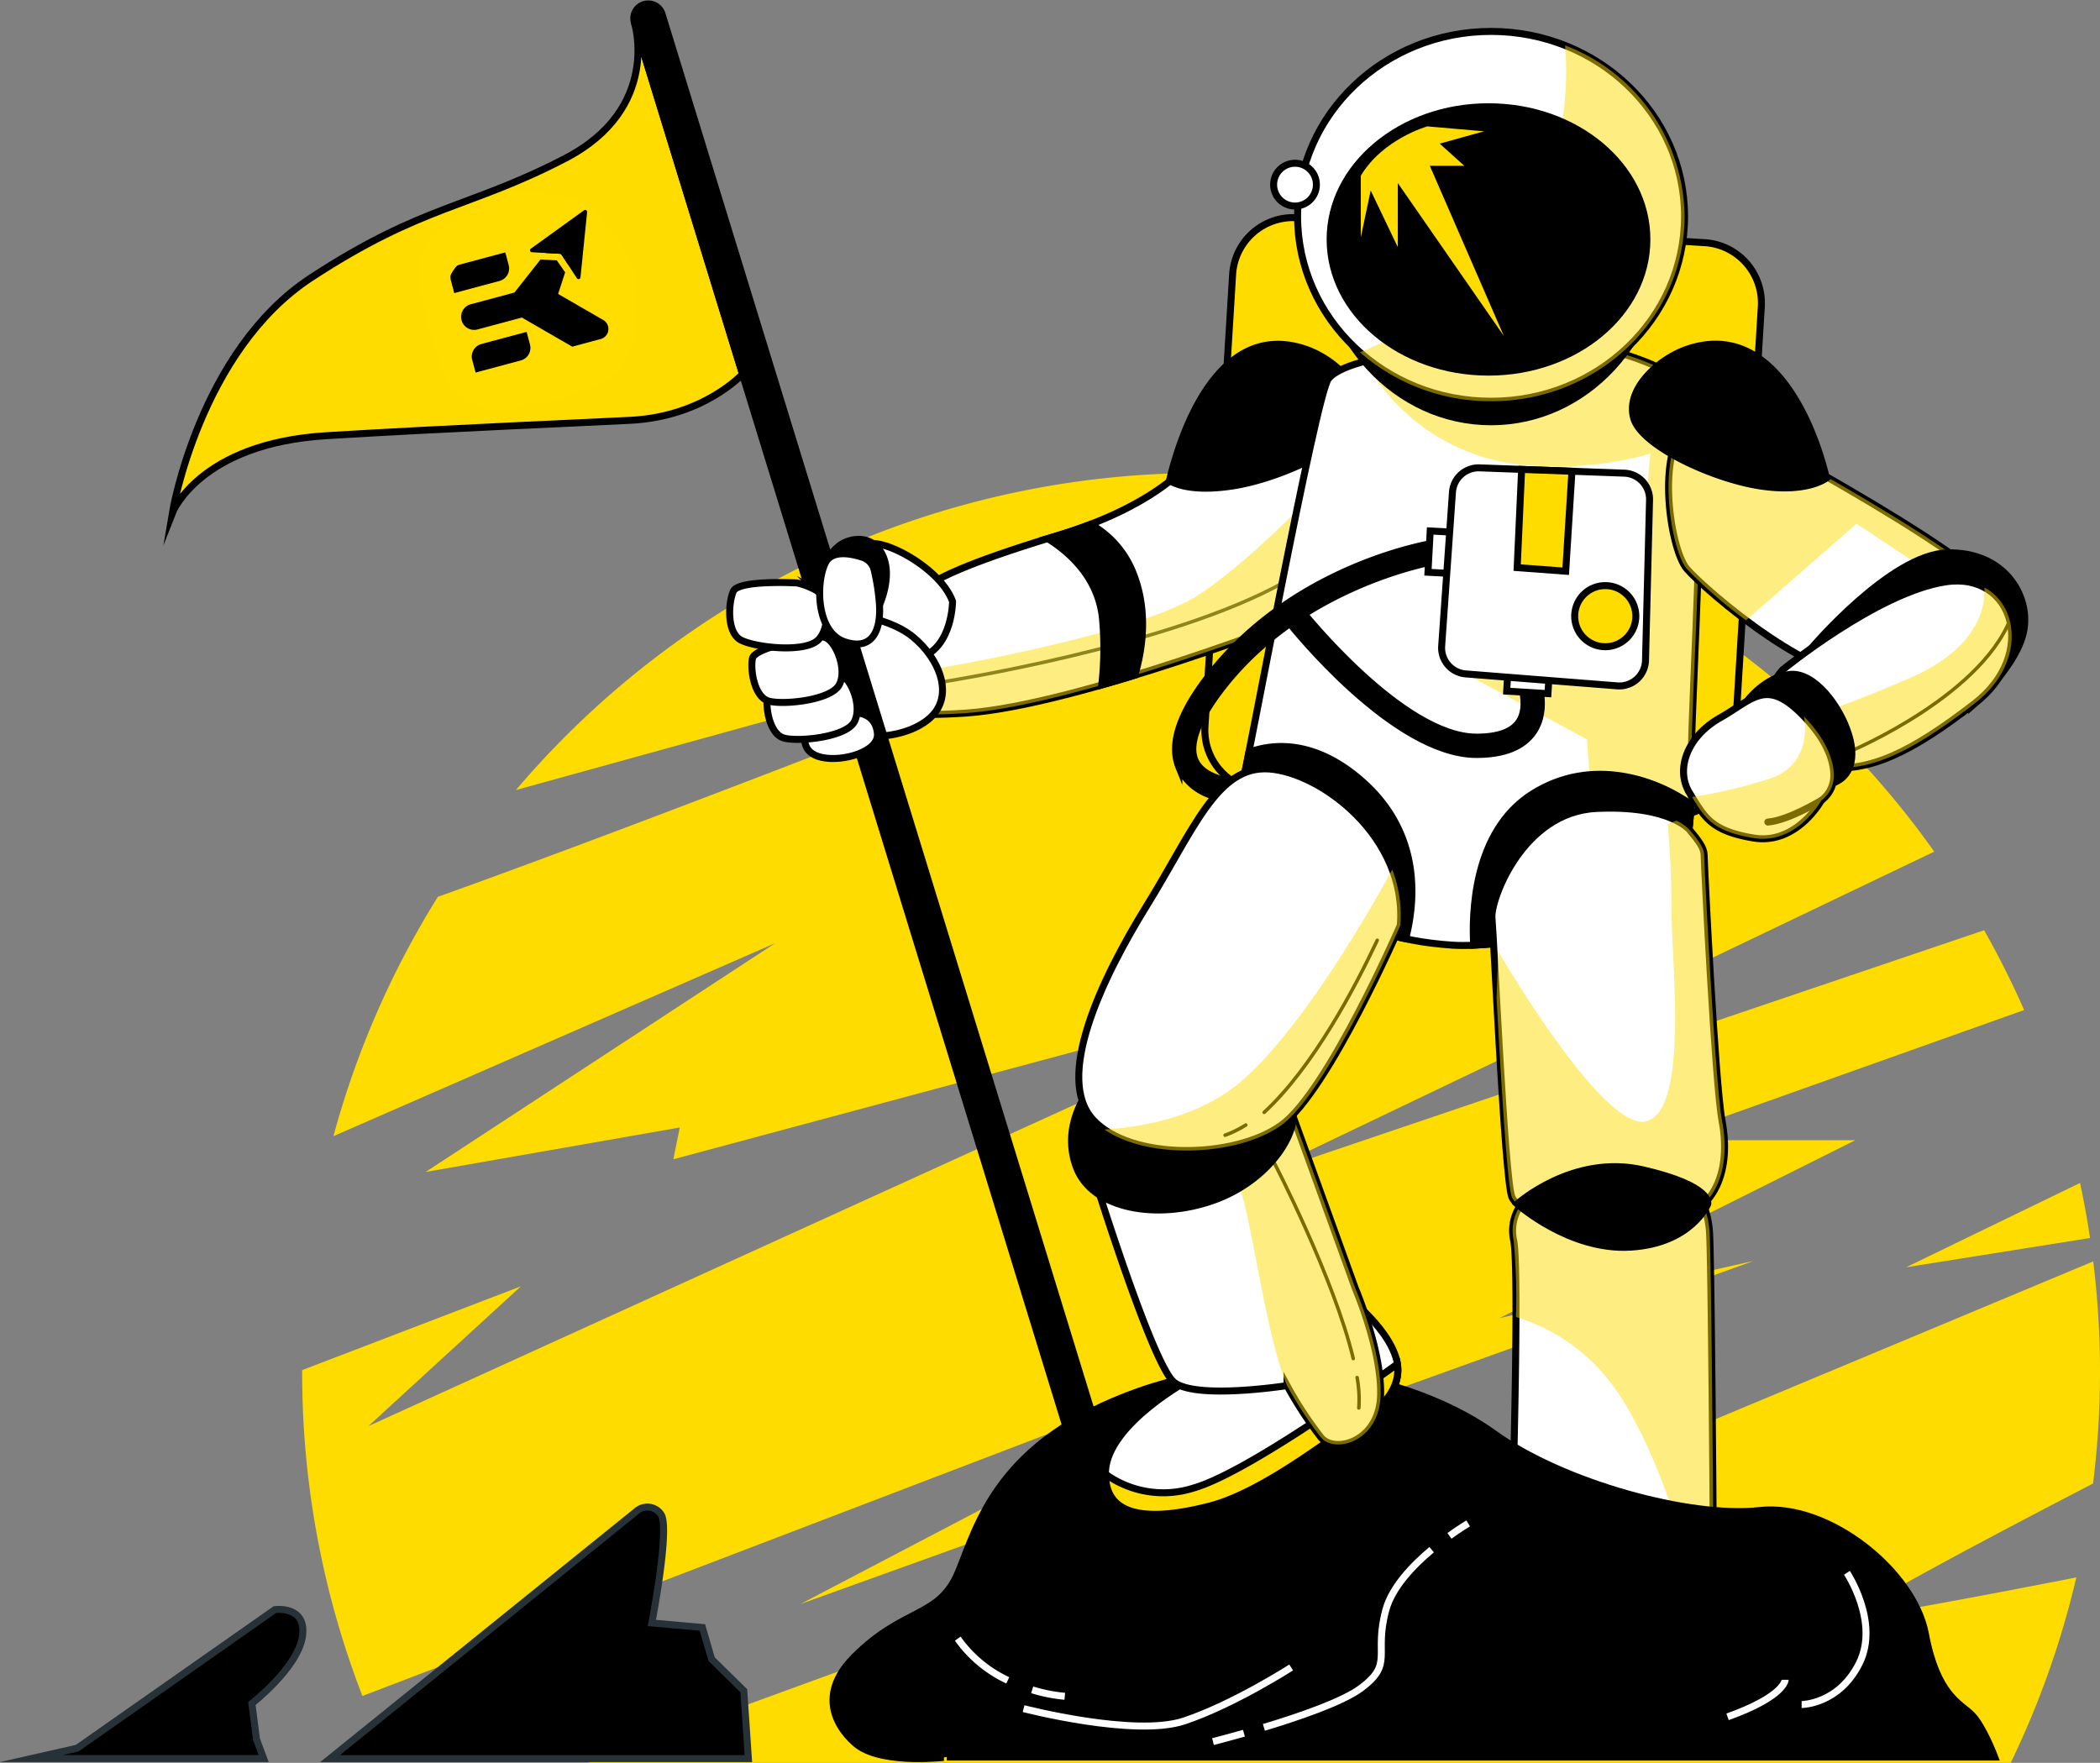 <svg xmlns="http://www.w3.org/2000/svg" width="300.777" height="252.509" viewBox="0 0 300.777 252.509">
  <rect x="0" y="0" width="300.777" height="252.509" fill="#808080" stroke="none"/>
  <g id="Group_16" data-name="Group 16" transform="translate(354.497 381.562)">
    <g id="Grupo_2847" data-name="Grupo 2847" transform="translate(-4437.119 -2027.131)">
      <g id="Grupo_2837" data-name="Grupo 2837" transform="translate(4125.896 1713.321)">
        <path id="Trazado_6646" data-name="Trazado 6646" d="M409.931,309.808q-.6-3.987-1.435-7.887L383.582,314Z" transform="translate(-153.85 -200.229)" fill="#fedc00"/>
        <path id="Trazado_6647" data-name="Trazado 6647" d="M238.968,196.215s-73.686,29.327-113.492,43.559a128.042,128.042,0,0,0-14.958,34.284l63.257-27.636-50.054,32.763,36.4-6.371-.911,4.551,98.29-26.393L115.53,315.587l21.841-20.022-31.331,12v.252a128.415,128.415,0,0,0,8.631,46.431l139.194-53.221-76.447,40.044,136.511-49.144-36.4,8.19,50.964-25.482H300.276l52.4-18.642q-2.587-5.875-5.73-11.433L242.031,280.094,339.8,233.3a128.756,128.756,0,0,0-203.145-8.819Z" transform="translate(-106.037 -179.064)" fill="#fedc00"/>
        <path id="Trazado_6648" data-name="Trazado 6648" d="M337.009,366.394c-2.315,0,18.553-11.039,34.057-19.078a129.336,129.336,0,0,0,.027-31.816L240.54,370.034l34.583-26.392L155.5,387.325H359.272a127.872,127.872,0,0,0,9.4-26.558C357.692,362.915,339.525,366.394,337.009,366.394Z" transform="translate(-114.558 -202.568)" fill="#fedc00"/>
      </g>
      <path id="Trazado_7506" data-name="Trazado 7506" d="M110.865,394.041l44.116-35.615a2.356,2.356,0,0,1,1.786-.367,2.326,2.326,0,0,1,1.506,1.014c1.317,1.942-1.317,15.539-1.317,15.539l7.243.647,1.317,4.533,4.61,4.534.658,9.713Z" transform="translate(4019.027 1503.43)" stroke="#263238" stroke-miterlimit="10" stroke-width="1"/>
      <path id="Trazado_7507" data-name="Trazado 7507" d="M65.744,395.6l28.313-19.848s4.609-.641,3.95,3.842-7.243,9.6-7.243,9.6l.659,5.122,1.03,2.772H59.159Z" transform="translate(4027.934 1500.378)" stroke="#263238" stroke-miterlimit="10" stroke-width="1"/>
      <path id="Trazado_7504" data-name="Trazado 7504" d="M8.667,0H67.208a8.667,8.667,0,0,1,8.667,8.667V73.554a8.667,8.667,0,0,1-8.667,8.667H8.667A8.667,8.667,0,0,1,0,73.554V8.667A8.667,8.667,0,0,1,8.667,0Z" transform="matrix(0.998, 0.061, -0.061, 0.998, 4259.695, 1676.229)" fill="#fedc00" stroke="#000" stroke-width="1"/>
      <g id="Grupo_2841" data-name="Grupo 2841" transform="translate(4205 1694.87)">
        <path id="Trazado_6654" data-name="Trazado 6654" d="M249.046,191.472s-4.691,5.794-18.486,9.933-17.106,6.345-17.106,6.345-8,2.76-10.76,9.657-1.1,10.485,14.9,9.381S266.7,212.716,266.7,212.716s6.07-11.036,4.691-20.417S251.8,187.609,249.046,191.472Z" transform="translate(-201.606 -173.949)" fill="#fff" stroke="#000" stroke-miterlimit="10" stroke-width="1"/>
        <path id="Trazado_6655" data-name="Trazado 6655" d="M216.61,226.755s32.95-5.119,49.266-14.4" transform="translate(-204.19 -178.349)" fill="none" stroke="#263238" stroke-miterlimit="10" stroke-width="0.5"/>
        <path id="Trazado_6656" data-name="Trazado 6656" d="M214.333,221.924s.316,3.159.61,6.351c1.446-.008,3.049-.07,4.841-.194,16-1.1,49.112-14.071,49.112-14.071a45.591,45.591,0,0,0,4.692-14.362l-1.865-5.316s-9.381,10.485-18.21,16.555S214.333,221.924,214.333,221.924Z" transform="translate(-203.798 -175.244)" fill="#fedc00" opacity="0.49"/>
        <path id="Trazado_6657" data-name="Trazado 6657" d="M247.517,224.059c.971-3.192,2.017-8.819-.161-14.446a13.768,13.768,0,0,0-6.175-7.175c-1.478.569-3.094,1.127-4.862,1.657q-.654.2-1.278.387c2.894,1.785,7.523,5.618,7.9,12.029a46.2,46.2,0,0,1-.155,8.946C244.366,225.008,245.949,224.538,247.517,224.059Z" transform="translate(-207.366 -176.64)" stroke="#000" stroke-miterlimit="10" stroke-width="1"/>
        <path id="Trazado_6658" data-name="Trazado 6658" d="M280.721,175.255A14.3,14.3,0,0,0,276,172.161c-11.846-4.5-17.73,9.361-19.969,18.615,0,0,2.315,1.879,9.212.776s16.829-5.793,17.935-9.66C283.866,179.482,282.59,177.1,280.721,175.255Z" transform="translate(-210.905 -171.271)" stroke="#000" stroke-miterlimit="10" stroke-width="1"/>
        <path id="Trazado_6659" data-name="Trazado 6659" d="M215.824,214.049s0,6.346-4.414,8-8.553-1.38-8.553-1.38-.828-12.14.276-14.347S213.893,208.807,215.824,214.049Z" transform="translate(-201.77 -177.213)" fill="#fff" stroke="#000" stroke-miterlimit="10" stroke-width="1"/>
      </g>
      <g id="Grupo_2838" data-name="Grupo 2838" transform="translate(4250.989 1695.719)">
        <path id="Trazado_6660" data-name="Trazado 6660" d="M290.3,173.069s-7.467,1.03-9.27,3.347-11.845,56.65-12.36,58.2,1.545,6.437,7.982,13.389,14.42,9.012,22.145,9.527,26.007-3.347,30.385-7.467,3.862-14.935,3.862-20.857,2.318-46.608.772-50.212-11.587-6.7-13.132-6.7S292.1,172.812,290.3,173.069Z" transform="translate(-259.135 -172.297)" fill="#fff" stroke="#000" stroke-miterlimit="10" stroke-width="1"/>
        <path id="Trazado_6661" data-name="Trazado 6661" d="M336.724,229.2c0-5.923,2.318-46.608.772-50.212s-11.587-6.7-13.132-6.7-28.582.515-30.385.772a38.337,38.337,0,0,0-4.026.824,29.059,29.059,0,0,0,24.6,14.988,48.566,48.566,0,0,0,16.266-1.739L327.8,220.883l-23.409-2.205,17.338,9.379,1.1,14.347,12.5,3.433C337.01,240.786,336.724,233.63,336.724,229.2Z" transform="translate(-262.814 -172.297)" fill="#fedc00" opacity="0.49"/>
        <g id="Grupo_2371" data-name="Grupo 2371" transform="translate(0 16.867)">
          <g id="Grupo_2370" data-name="Grupo 2370" transform="translate(16.203 20.556)">
            <path id="Trazado_6662" data-name="Trazado 6662" d="M303.651,238.007c-11.778,0-26.3-18.183-26.909-18.957l1.948-1.541c.142.18,14.382,18.015,24.962,18.015,3.071,0,5.123-.738,6.1-2.193,1.49-2.219.156-5.639.142-5.673l2.3-.941c.077.189,1.864,4.656-.379,8C310.347,236.9,307.6,238.007,303.651,238.007Z" transform="translate(-276.742 -217.509)" stroke="#000" stroke-miterlimit="10" stroke-width="1"/>
          </g>
          <path id="Trazado_6663" data-name="Trazado 6663" d="M262.669,241.913c.714-.641,1.65-1.457,2.467-2.1-.658-.078-4.213-.609-5.214-3.1-.954-2.376.562-6.147,4.382-10.9,11.644-14.5,30.2-17.556,30.391-17.585l-.367-2.568c-.8.124-19.662,3.209-31.926,18.485-4.526,5.637-6.129,10.208-4.765,13.589a7.659,7.659,0,0,0,5.032,4.179Z" transform="translate(-257.166 -194.911)" stroke="#000" stroke-miterlimit="10" stroke-width="1"/>
          <rect id="Rectángulo_2167" data-name="Rectángulo 2167" width="3.862" height="5.922" transform="translate(36.477 9.04) rotate(3.094)" fill="#fff" stroke="#000" stroke-miterlimit="10" stroke-width="1"/>
          <rect id="Rectángulo_2168" data-name="Rectángulo 2168" width="3.862" height="5.922" transform="translate(47.432 31.982) rotate(-86.537)" fill="#fff" stroke="#000" stroke-miterlimit="10" stroke-width="1"/>
          <path id="Trazado_6664" data-name="Trazado 6664" d="M304.763,196.165l-1.545,22.024a3.753,3.753,0,0,0,3.448,4l21.7,1.713a3.752,3.752,0,0,0,4.046-3.646l.579-22.976a3.753,3.753,0,0,0-3.614-3.845l-20.733-.761A3.754,3.754,0,0,0,304.763,196.165Z" transform="translate(-265.098 -192.675)" fill="#fff" stroke="#000" stroke-miterlimit="10" stroke-width="1"/>
          <path id="Trazado_6665" data-name="Trazado 6665" d="M316.922,192.945l-.639,14.066,6.952.515.895-14.316Z" transform="translate(-267.35 -192.722)" fill="#fedc00" stroke="#000" stroke-miterlimit="10" stroke-width="1"/>
          <path id="Trazado_6666" data-name="Trazado 6666" d="M334.992,217.427a4.377,4.377,0,1,1-4.377-4.377A4.377,4.377,0,0,1,334.992,217.427Z" transform="translate(-269.065 -196.185)" fill="#fedc00" stroke="#000" stroke-miterlimit="10" stroke-width="1"/>
        </g>
      </g>
      <g id="Grupo_2844" data-name="Grupo 2844" transform="translate(4107.311 1646.131)">
        <path id="Trazado_6667" data-name="Trazado 6667" d="M199.712,235.319s6.208,1.1,10.484-2.069,1.932-8.829-1.931-12-11.726-4.139-14.9-2.621-1.517,7.45-.552,10.622S195.435,234.767,199.712,235.319Z" transform="translate(-102.178 -130.569)" fill="#fff" stroke="#000" stroke-miterlimit="10" stroke-width="1"/>
        <g id="Grupo_2373" data-name="Grupo 2373">
          <path id="Trazado_6668" data-name="Trazado 6668" d="M149.764,115.624s3.9,12.264-9.894,19.437-20.417,6.622-36.42,17.107-19.865,33.661-19.865,33.661,3.863-9.933,22.073-11.037,36.43-1.83,43.594-2.207c10.484-.552,16-6.622,16-6.622Z" transform="translate(-83.585 -112.946)" fill="#fedc00" stroke="#000" stroke-miterlimit="10" stroke-width="1"/>
          <path id="Trazado_6669" data-name="Trazado 6669" d="M226.141,318.861,163.519,115.067a2.07,2.07,0,0,1,1.377-2.588h0a2.069,2.069,0,0,1,2.579,1.372L230.1,317.657Z" transform="translate(-97.339 -112.389)" stroke="#000" stroke-miterlimit="10" stroke-width="1"/>
        </g>
        <path id="Trazado_6670" data-name="Trazado 6670" d="M193.071,238.266s-.69,2.483,2.346,3.173,8.277-.828,8-3.449-2.345-3.173-4.553-2.9S193.071,237.025,193.071,238.266Z" transform="translate(-102.435 -133.516)" fill="#fff" stroke="#000" stroke-miterlimit="10" stroke-width="1"/>
        <path id="Trazado_6671" data-name="Trazado 6671" d="M194.566,228.537s-7.7,1.208-8.017,2.869.281,5.509,2.338,6.087,8.844-.093,10.074-2.291-.469-6.377-2.044-6.831a2.657,2.657,0,0,0-2.351.166Z" transform="translate(-101.309 -132.34)" fill="#fff" stroke="#000" stroke-miterlimit="10" stroke-width="1"/>
        <path id="Trazado_6672" data-name="Trazado 6672" d="M191.951,222.145s-7.7,1.208-8.017,2.869.281,5.509,2.338,6.086,8.844-.093,10.074-2.29-.469-6.377-2.044-6.831a2.657,2.657,0,0,0-2.351.166Z" transform="translate(-100.858 -131.239)" fill="#fff" stroke="#000" stroke-miterlimit="10" stroke-width="1"/>
        <path id="Trazado_6673" data-name="Trazado 6673" d="M189.676,212.565s-8.417-.482-9.139,1.2-.962,5.893,1.083,6.974,9.379,1.924,11.183-.12,1.147-6.164-.416-7.006A10.229,10.229,0,0,0,189.676,212.565Z" transform="translate(-100.197 -129.623)" fill="#fff" stroke="#000" stroke-miterlimit="10" stroke-width="1"/>
        <path id="Trazado_6674" data-name="Trazado 6674" d="M204.2,214.738s2.068-4.236.591-7.388-4.728-2.462-6.107-1.477a7.3,7.3,0,0,0-2.1,2.535s3.481-.072,4.959,1.4S204.2,214.738,204.2,214.738Z" transform="translate(-103.052 -128.351)" stroke="#000" stroke-miterlimit="10" stroke-width="1"/>
        <path id="Trazado_6675" data-name="Trazado 6675" d="M203.384,209.822a2.48,2.48,0,0,0-1.641-1.766c-1.646-.545-4.387-1.1-5.329.779-1.379,2.76-1.379,9.933,2.76,11.313s5.242-1.931,4.966-5.518a30.575,30.575,0,0,0-.756-4.808Z" transform="translate(-102.88 -128.779)" fill="#fff" stroke="#000" stroke-miterlimit="10" stroke-width="1"/>
      </g>
      <g id="Grupo_2842" data-name="Grupo 2842" transform="translate(4293.633 1756.479)">
        <path id="Trazado_6676" data-name="Trazado 6676" d="M339.879,250.034c-4.941-3.526-14.2-6.9-22.723-1.515-8.56,5.407-8.661,17.429-8.408,21.662,8.7-.385,23.465-3.828,27.341-7.475C338.812,260.143,339.64,254.99,339.879,250.034Z" transform="translate(-308.685 -245.703)" stroke="#000" stroke-miterlimit="10" stroke-width="1"/>
        <g id="Grupo_2375" data-name="Grupo 2375" transform="translate(2.673 4.852)">
          <path id="Trazado_6677" data-name="Trazado 6677" d="M317.173,319.013a6.419,6.419,0,0,0-1.545,5.665c.773,3.348,0,32.445,0,32.445s.257,6.952,12.36,8.755,16.222-1.545,16.222-1.545-.257-36.565-.515-40.685a12.757,12.757,0,0,0-2.318-6.7Z" transform="translate(-312.527 -262.829)" fill="#fff" stroke="#000" stroke-miterlimit="10" stroke-width="1"/>
          <path id="Trazado_6678" data-name="Trazado 6678" d="M341.377,316.954l-24.2,2.059a6.419,6.419,0,0,0-1.545,5.665,89.757,89.757,0,0,1,.342,11.037,26.8,26.8,0,0,1,13.585,9.449c5.813,7.586,9.665,20.9,9.665,20.9a11.542,11.542,0,0,0,4.99-1.727s-.257-36.565-.515-40.685A12.757,12.757,0,0,0,341.377,316.954Z" transform="translate(-312.527 -262.829)" fill="#fedc00" opacity="0.49"/>
          <path id="Trazado_6679" data-name="Trazado 6679" d="M340.25,254.7s-2.832-3.6-13.39-3.09-15.192,13.132-14.935,15.707,1.8,37.08,2.832,39.912,12.875,5.408,21.63,3.863,9.527-9.271,8.5-14.678-2.575-37.08-2.575-38.109S341.538,256.249,340.25,254.7Z" transform="translate(-311.915 -251.564)" fill="#fff" stroke="#000" stroke-miterlimit="10" stroke-width="1"/>
          <path id="Trazado_6681" data-name="Trazado 6681" d="M345.023,296.789c-1.031-5.408-2.575-37.08-2.575-38.109s-.772-2.06-2.06-3.6a6.117,6.117,0,0,0-1.922-1.362l-1.235.514s.552,5.518.552,12.692,2.5,28.491-3.7,29.87-21.129-24.353-21.129-24.353l-.237,6.7c.61,11.159,1.506,26.614,2.181,28.47,1.031,2.832,12.875,5.408,21.63,3.863S346.052,302.2,345.023,296.789Z" transform="translate(-312.052 -251.934)" fill="#fedc00" opacity="0.49"/>
          <path id="Trazado_6680" data-name="Trazado 6680" d="M316.282,318.951s7.468,6.7,16.223,6.18,11.073-6.18,11.073-6.18.772-2.575-9.27-4.893S316.282,318.951,316.282,318.951Z" transform="translate(-312.667 -262.251)" stroke="#000" stroke-miterlimit="10" stroke-width="1"/>
        </g>
      </g>
      <g id="Grupo_2839" data-name="Grupo 2839" transform="translate(4265.038 1650.069)">
        <ellipse id="Elipse_136" data-name="Elipse 136" cx="24.524" cy="26.486" rx="24.524" ry="26.486" transform="translate(6.621 2.943)" stroke="#000" stroke-miterlimit="10" stroke-width="1"/>
        <ellipse id="Elipse_137" data-name="Elipse 137" cx="27.712" cy="26.486" rx="27.712" ry="26.486" transform="translate(3.433 0)" fill="#fff" stroke="#000" stroke-miterlimit="10" stroke-width="1"/>
        <path id="Trazado_6682" data-name="Trazado 6682" d="M318.463,119.576c.945,12.151-2.08,32.579-29.374,43.954a28.325,28.325,0,0,0,18.77,7.006c15.3,0,27.712-11.858,27.712-26.486a26.515,26.515,0,0,0-17.108-24.474Z" transform="translate(-276.714 -117.564)" fill="#fedc00" opacity="0.49"/>
        <circle id="Elipse_138" data-name="Elipse 138" cx="3.065" cy="3.065" r="3.065" transform="translate(0 18.883)" fill="#fff" stroke="#000" stroke-miterlimit="10" stroke-width="1"/>
        <g id="Grupo_2377" data-name="Grupo 2377" transform="translate(8.093 10.791)">
          <ellipse id="Elipse_140" data-name="Elipse 140" cx="22.685" cy="19.006" rx="22.685" ry="19.006" transform="translate(0 0)" stroke="#000" stroke-miterlimit="10" stroke-width="1"/>
          <path id="Trazado_6683" data-name="Trazado 6683" d="M289.228,140.642v8.829l1.413-6.71,3.885,8.123V141.7l15.187,21.9-10.6-24.371h4.945l-3.532-3.179,6.358-1.766-8.124-.706S292.407,135.344,289.228,140.642Z" transform="translate(-284.831 -130.767)" fill="#fedc00"/>
        </g>
      </g>
      <g id="Grupo_2840" data-name="Grupo 2840" transform="translate(4316.428 1694.87)">
        <path id="Trazado_6684" data-name="Trazado 6684" d="M363.122,191.284s.239.133.67.377c3.526,1.987,19.912,11.337,23.791,15.585,4.353,4.767-5.8,11.815-14.51,13.888s-25.5-12.644-27.985-15.546-4.768-18.448,1.037-21.35S363.122,191.284,363.122,191.284Z" transform="translate(-337.302 -173.413)" fill="#fff" stroke="#000" stroke-miterlimit="10" stroke-width="1"/>
        <path id="Trazado_6685" data-name="Trazado 6685" d="M387.582,207.246c-3.879-4.249-20.264-13.6-23.791-15.585l-.67-.377s-11.193-9.949-17-7.047-3.524,18.448-1.037,21.35a66.338,66.338,0,0,0,8.492,7.378L369.4,199.124l18.8,12.436A3.717,3.717,0,0,0,387.582,207.246Z" transform="translate(-337.302 -173.413)" fill="#fedc00" opacity="0.49"/>
        <path id="Trazado_6686" data-name="Trazado 6686" d="M338.87,175.255a14.3,14.3,0,0,1,4.721-3.094c11.846-4.5,18.175,9.034,20.414,18.288,0,0-2.76,2.207-9.657,1.1s-16.829-5.793-17.935-9.66C335.725,179.482,337,177.1,338.87,175.255Z" transform="translate(-336.224 -171.271)" stroke="#000" stroke-miterlimit="10" stroke-width="1"/>
        <path id="Trazado_6687" data-name="Trazado 6687" d="M367.168,221.066s11.4-13.474,19.485-13.682,11.816,6.012,10.986,10.986-7.048,10.572-7.048,10.572,4.353-14.925-2.073-14.925S367.168,221.066,367.168,221.066Z" transform="translate(-341.555 -177.491)" stroke="#000" stroke-miterlimit="10" stroke-width="1"/>
        <path id="Trazado_6688" data-name="Trazado 6688" d="M361.663,225.014s13.681-11.193,23.424-12.644,13.266,10.365,4.145,17.412-15.132,9.95-21.558,9.121S356.066,231.647,361.663,225.014Z" transform="translate(-340.196 -178.33)" fill="#fff" stroke="#000" stroke-miterlimit="10" stroke-width="1"/>
        <path id="Trazado_6689" data-name="Trazado 6689" d="M373.911,237.537s19.834-8.318,23.353-20.154" transform="translate(-342.717 -179.215)" fill="none" stroke="#000" stroke-miterlimit="10" stroke-width="0.5"/>
        <path id="Trazado_6690" data-name="Trazado 6690" d="M391.55,213.382c.14,2.411-.584,8.574-10.6,12.927-12.692,5.518-15.245,5.533-15.245,5.533a8.926,8.926,0,0,1-.991,5.988,11.033,11.033,0,0,0,3.893,1.267c6.426.829,12.437-2.073,21.558-9.121C397.252,224.505,396.706,216.161,391.55,213.382Z" transform="translate(-341.133 -178.525)" fill="#fedc00" opacity="0.49"/>
        <path id="Trazado_6691" data-name="Trazado 6691" d="M356.149,232.149s2.487-3.317,6.011-3.731,7.255,4.56,8.5,8.706-.415,6.219-2.28,6.84S356.149,232.149,356.149,232.149Z" transform="translate(-339.657 -181.111)" stroke="#000" stroke-miterlimit="10" stroke-width="1"/>
        <path id="Trazado_6692" data-name="Trazado 6692" d="M366.47,244.571s1.244-3.938-4.146-9.535-7.255-2.487-12.023.208-6.426,7.462-4.353,10.779,2.9,5.389,9.121,6.426,9.743-5.389,9.743-5.389A4.337,4.337,0,0,0,366.47,244.571Z" transform="translate(-337.748 -181.718)" fill="#fff" stroke="#000" stroke-miterlimit="10" stroke-width="1"/>
        <path id="Trazado_6693" data-name="Trazado 6693" d="M367.325,250.21s-4.768,2.9-7.67,3.11" transform="translate(-340.261 -184.87)" fill="#fff" stroke="#000" stroke-linecap="round" stroke-miterlimit="10" stroke-width="1"/>
        <path id="Trazado_6694" data-name="Trazado 6694" d="M357.958,244.5a69.252,69.252,0,0,1-11.414,2.725c1.842,3,2.914,4.9,8.779,5.874,6.219,1.037,9.743-5.389,9.743-5.389a4.337,4.337,0,0,0,1.658-2.487s1.244-3.938-4.146-9.535C362.578,235.685,364.028,242.292,357.958,244.5Z" transform="translate(-338.002 -182.367)" fill="#fedc00" opacity="0.49"/>
      </g>
      <g id="Grupo_2846" data-name="Grupo 2846" transform="translate(4201.932 1841.612)">
        <g id="Grupo_2381" data-name="Grupo 2381">
          <path id="Trazado_6695" data-name="Trazado 6695" d="M201.5,402.538s-7.725-5.518-.552-12.692,12.14-5.518,14.9-12.14,5.518-18.762,25.936-25.935,40.834-1.1,50.767,6.07,28.143,12.14,38.076,11.036,22.073,8.829,23.728,17.659,4.966,9.933,6.622,11.588,3.311,6.07,3.311,6.07h-150.1S205.365,405.3,201.5,402.538Z" transform="translate(-197.899 -348.554)" stroke="#000" stroke-miterlimit="10" stroke-width="1"/>
          <path id="Trazado_6696" data-name="Trazado 6696" d="M371.991,383.886s4.716,7.075,1.768,12.971-8.254,5.9-8.254,5.9" transform="translate(-226.773 -354.641)" stroke="#fff" stroke-miterlimit="10" stroke-width="1"/>
          <path id="Trazado_6697" data-name="Trazado 6697" d="M360.938,402.4s0,2.359-8.254,5.307" transform="translate(-224.564 -357.831)" stroke="#fff" stroke-miterlimit="10" stroke-width="1"/>
          <path id="Trazado_6698" data-name="Trazado 6698" d="M268.08,411.646c-2.609.739-4.434,1.2-4.434,1.2" transform="translate(-209.225 -359.423)" stroke="#fff" stroke-miterlimit="10" stroke-width="1"/>
          <path id="Trazado_6699" data-name="Trazado 6699" d="M296.486,379.879c-2.727,2.285-5.675,5.38-6.559,8.622-1.769,6.485,1.179,7.665-3.538,11.2-2.621,1.966-8.885,4.114-13.933,5.635" transform="translate(-210.743 -353.95)" stroke="#fff" stroke-miterlimit="10" stroke-width="1"/>
          <path id="Trazado_6700" data-name="Trazado 6700" d="M307.25,375.338s-1.124.661-2.686,1.785" transform="translate(-216.274 -353.168)" stroke="#fff" stroke-miterlimit="10" stroke-width="1"/>
          <path id="Trazado_6701" data-name="Trazado 6701" d="M269.2,400.268s-8.254,5.307-15.33,7.665-22.994-1.769-22.994-1.769" transform="translate(-203.581 -357.463)" stroke="#fff" stroke-miterlimit="10" stroke-width="1"/>
          <path id="Trazado_6702" data-name="Trazado 6702" d="M226.647,401.253a18.254,18.254,0,0,1-7.164-5.971" transform="translate(-201.617 -356.604)" stroke="#fff" stroke-miterlimit="10" stroke-width="1"/>
          <path id="Trazado_6703" data-name="Trazado 6703" d="M237.031,405.062a22.485,22.485,0,0,1-4.668-.926" transform="translate(-203.836 -358.129)" stroke="#fff" stroke-miterlimit="10" stroke-width="1"/>
        </g>
      </g>
      <path id="Trazado_7505" data-name="Trazado 7505" d="M285.418,245.485c-6.677-5.623-12.454-4.979-15.773-3.769-.536,2.717-.888,4.456-.974,4.714-.516,1.545,1.545,6.437,7.982,13.389a28.656,28.656,0,0,0,15.441,8.609C293.7,262.212,294.026,252.734,285.418,245.485Z" transform="translate(3991.854 1511.605)" stroke="#000" stroke-miterlimit="10" stroke-width="1"/>
      <g id="Grupo_2843" data-name="Grupo 2843" transform="translate(4236.094 1755.696)">
        <path id="Trazado_6705" data-name="Trazado 6705" d="M257.4,347.614s-12.1,6.438-12.36,13.39,6.952,6.953,14.935,4.893,18.282-10.558,20.085-11.33,7.983-4.378,6.7-9.528S278.517,335,278.517,335Z" transform="translate(-240.181 -260.302)" fill="#fff" stroke="#000" stroke-miterlimit="10" stroke-width="1"/>
        <path id="Trazado_6706" data-name="Trazado 6706" d="M286.846,347.76c-6.936,5.022-22.316,15.8-29.184,17.761a14.167,14.167,0,0,1-12.607-1.991c-.01,6.609,7.075,6.591,14.925,4.566,7.983-2.06,18.282-10.558,20.085-11.33C281.8,356.02,287.606,352.628,286.846,347.76Z" transform="translate(-240.184 -262.501)" fill="#fedc00" stroke="#000" stroke-miterlimit="10" stroke-width="1"/>
        <path id="Trazado_6707" data-name="Trazado 6707" d="M243.173,313.75s8.24,26.523,11.33,29.1,16.223.516,16.223.516a54.792,54.792,0,0,0,4.893,7.467c2.059,2.318,8.24.516,8.5-5.922s-3.606-15.45-3.606-15.45l-8.755-24.2s-10.3-2.059-19.827,0S243.173,313.75,243.173,313.75Z" transform="translate(-239.858 -255.02)" fill="#fff" stroke="#000" stroke-miterlimit="10" stroke-width="1"/>
        <path id="Trazado_6708" data-name="Trazado 6708" d="M288.585,350.093a17.465,17.465,0,0,1,.247,4.359" transform="translate(-247.683 -262.903)" fill="none" stroke="#000" stroke-linecap="round" stroke-miterlimit="10" stroke-width="0.5"/>
        <path id="Trazado_6709" data-name="Trazado 6709" d="M274.2,312.846s8.586,16.544,11.356,28.113" transform="translate(-245.205 -256.486)" fill="none" stroke="#000" stroke-linecap="round" stroke-miterlimit="10" stroke-width="0.5"/>
        <path id="Trazado_6710" data-name="Trazado 6710" d="M284.407,344.908c.257-6.437-3.606-15.45-3.606-15.45l-8.755-24.2a58.431,58.431,0,0,0-16.574-.548,39.063,39.063,0,0,1-6.39,1.516,9.83,9.83,0,0,0-4.233,3.143c2.2.7,4.692,1.45,7.3,2.145,8.277,2.208,11.036-1.1,12.692,5.518s3.525,20.115,6.177,26.337a54.8,54.8,0,0,0,4.893,7.467C277.969,353.148,284.15,351.346,284.407,344.908Z" transform="translate(-240.149 -255.021)" fill="#fedc00" opacity="0.49"/>
        <path id="Trazado_6711" data-name="Trazado 6711" d="M241.456,300.708s-3.862,4.893-1.545,10.815,11.587,7.467,19.57,4.634,12.36-9.785,11.33-13.389S241.456,300.708,241.456,300.708Z" transform="translate(-239.171 -254.339)" stroke="#000" stroke-miterlimit="10" stroke-width="1"/>
        <path id="Trazado_6712" data-name="Trazado 6712" d="M286.477,267.178s-10.3,23.69-16.995,28.583-21.63,5.149-27.038-.773,1.03-19.827,7.725-30.642,10.042-20.086,17.51-19.57S287.507,254.561,286.477,267.178Z" transform="translate(-239.387 -244.756)" fill="#fff" stroke="#000" stroke-miterlimit="10" stroke-width="1"/>
        <path id="Trazado_6713" data-name="Trazado 6713" d="M267.5,307.6a15.4,15.4,0,0,1-2.966,1.461" transform="translate(-242.54 -256.583)" fill="none" stroke="#000" stroke-linecap="round" stroke-miterlimit="10" stroke-width="0.5"/>
        <path id="Trazado_6714" data-name="Trazado 6714" d="M288.7,274.424c-3.2,6.811-9.187,18.173-16.2,24.651" transform="translate(-244.911 -249.867)" fill="none" stroke="#000" stroke-linecap="round" stroke-miterlimit="10" stroke-width="0.5"/>
        <path id="Trazado_6716" data-name="Trazado 6716" d="M264.289,292.659c-5.791,4.877-13.6,6.384-19.431,6.758,6.339,4.413,19.285,3.807,25.388-.652,6.7-4.893,16.995-28.583,16.995-28.583a18.235,18.235,0,0,0-1.154-7.993C283.184,267.5,273.146,285.2,264.289,292.659Z" transform="translate(-240.151 -247.759)" fill="#fedc00" opacity="0.49"/>
      </g>
    </g>
    <g id="Grupo_1816" data-name="Grupo 1816" transform="matrix(0.966, -0.259, 0.259, 0.966, -297.38, -349.686)">
      <rect id="Rectángulo_2079" data-name="Rectángulo 2079" width="30.365" height="30.365" rx="15" transform="translate(0.212 0.007)" fill="#fd0"/>
      <rect id="Rectángulo_2078" data-name="Rectángulo 2078" width="23.723" height="20.876" rx="8" transform="translate(3.059 6.649)"/>
      <path id="Rectángulo_2317" data-name="Rectángulo 2317" d="M3.736,0H8.564A3.736,3.736,0,0,1,4.828,3.736H0A3.736,3.736,0,0,1,3.736,0Z" transform="translate(5.059 8.08)"/>
      <path id="Rectángulo_2318" data-name="Rectángulo 2318" d="M3.736,0H8.564A3.736,3.736,0,0,1,4.828,3.736H0A3.736,3.736,0,0,1,3.736,0Z" transform="translate(5.059 19.867)"/>
      <path id="Rectángulo_2319" data-name="Rectángulo 2319" d="M1.869,0h6.7V3.736h-6.7A1.867,1.867,0,0,1,0,1.869H0A1.869,1.869,0,0,1,1.869,0Z" transform="translate(5.059 13.974)"/>
      <path id="Trazado_7977" data-name="Trazado 7977" d="M255.784,583.768l-5.888-5.894v-3.736l4.766-3.6,2.175.716.69,1.882-1.75,2.819,5.245,5.277a1.489,1.489,0,0,1-1.056,2.538Z" transform="translate(-236.39 -560.163)"/>
      <path id="Trazado_7978" data-name="Trazado 7978" d="M199.957,524.126H188.843a8.583,8.583,0,0,0-8.582,8.583v11.118a8.582,8.582,0,0,0,8.582,8.58h11.116a8.582,8.582,0,0,0,8.579-8.58V532.709A8.583,8.583,0,0,0,199.957,524.126Zm.8,6.606,2.56-.227c1.333,0,.869.472-.079,1.409l-1.649,2.538-.511-1.546a.3.3,0,0,0-.177-.177l-1.954-.642Zm-15.938,1.642a1.868,1.868,0,0,1,1.868-1.868h6.7v1.87a1.868,1.868,0,0,1-1.868,1.868H184.82Zm8.564,11.787a1.868,1.868,0,0,1-1.868,1.868H184.82v-1.868a1.868,1.868,0,0,1,1.868-1.868h6.7Zm9.976,1.868h-4.208l-5.888-5.894h-6.579a1.864,1.864,0,0,1-1.864-1.864v-.008a1.864,1.864,0,0,1,1.864-1.864h6.477L198,532.791l2.212.719.714,1.97-1.774,2.732,5.27,5.27a1.491,1.491,0,0,1-1.052,2.547Z" transform="translate(-179.761 -522.425)" fill="#fd0"/>
      <path id="Trazado_7979" data-name="Trazado 7979" d="M273.224,547.78l-3.833-1.26a.28.28,0,0,1-.012-.527l4.314-1.638,4.472-1.7a.28.28,0,0,1,.361.361l-1.7,4.472-1.639,4.314a.28.28,0,0,1-.527-.012l-1.26-3.833a.28.28,0,0,0-.177-.177Z" transform="translate(-252.088 -537.477)"/>
    </g>
  </g>
</svg>

